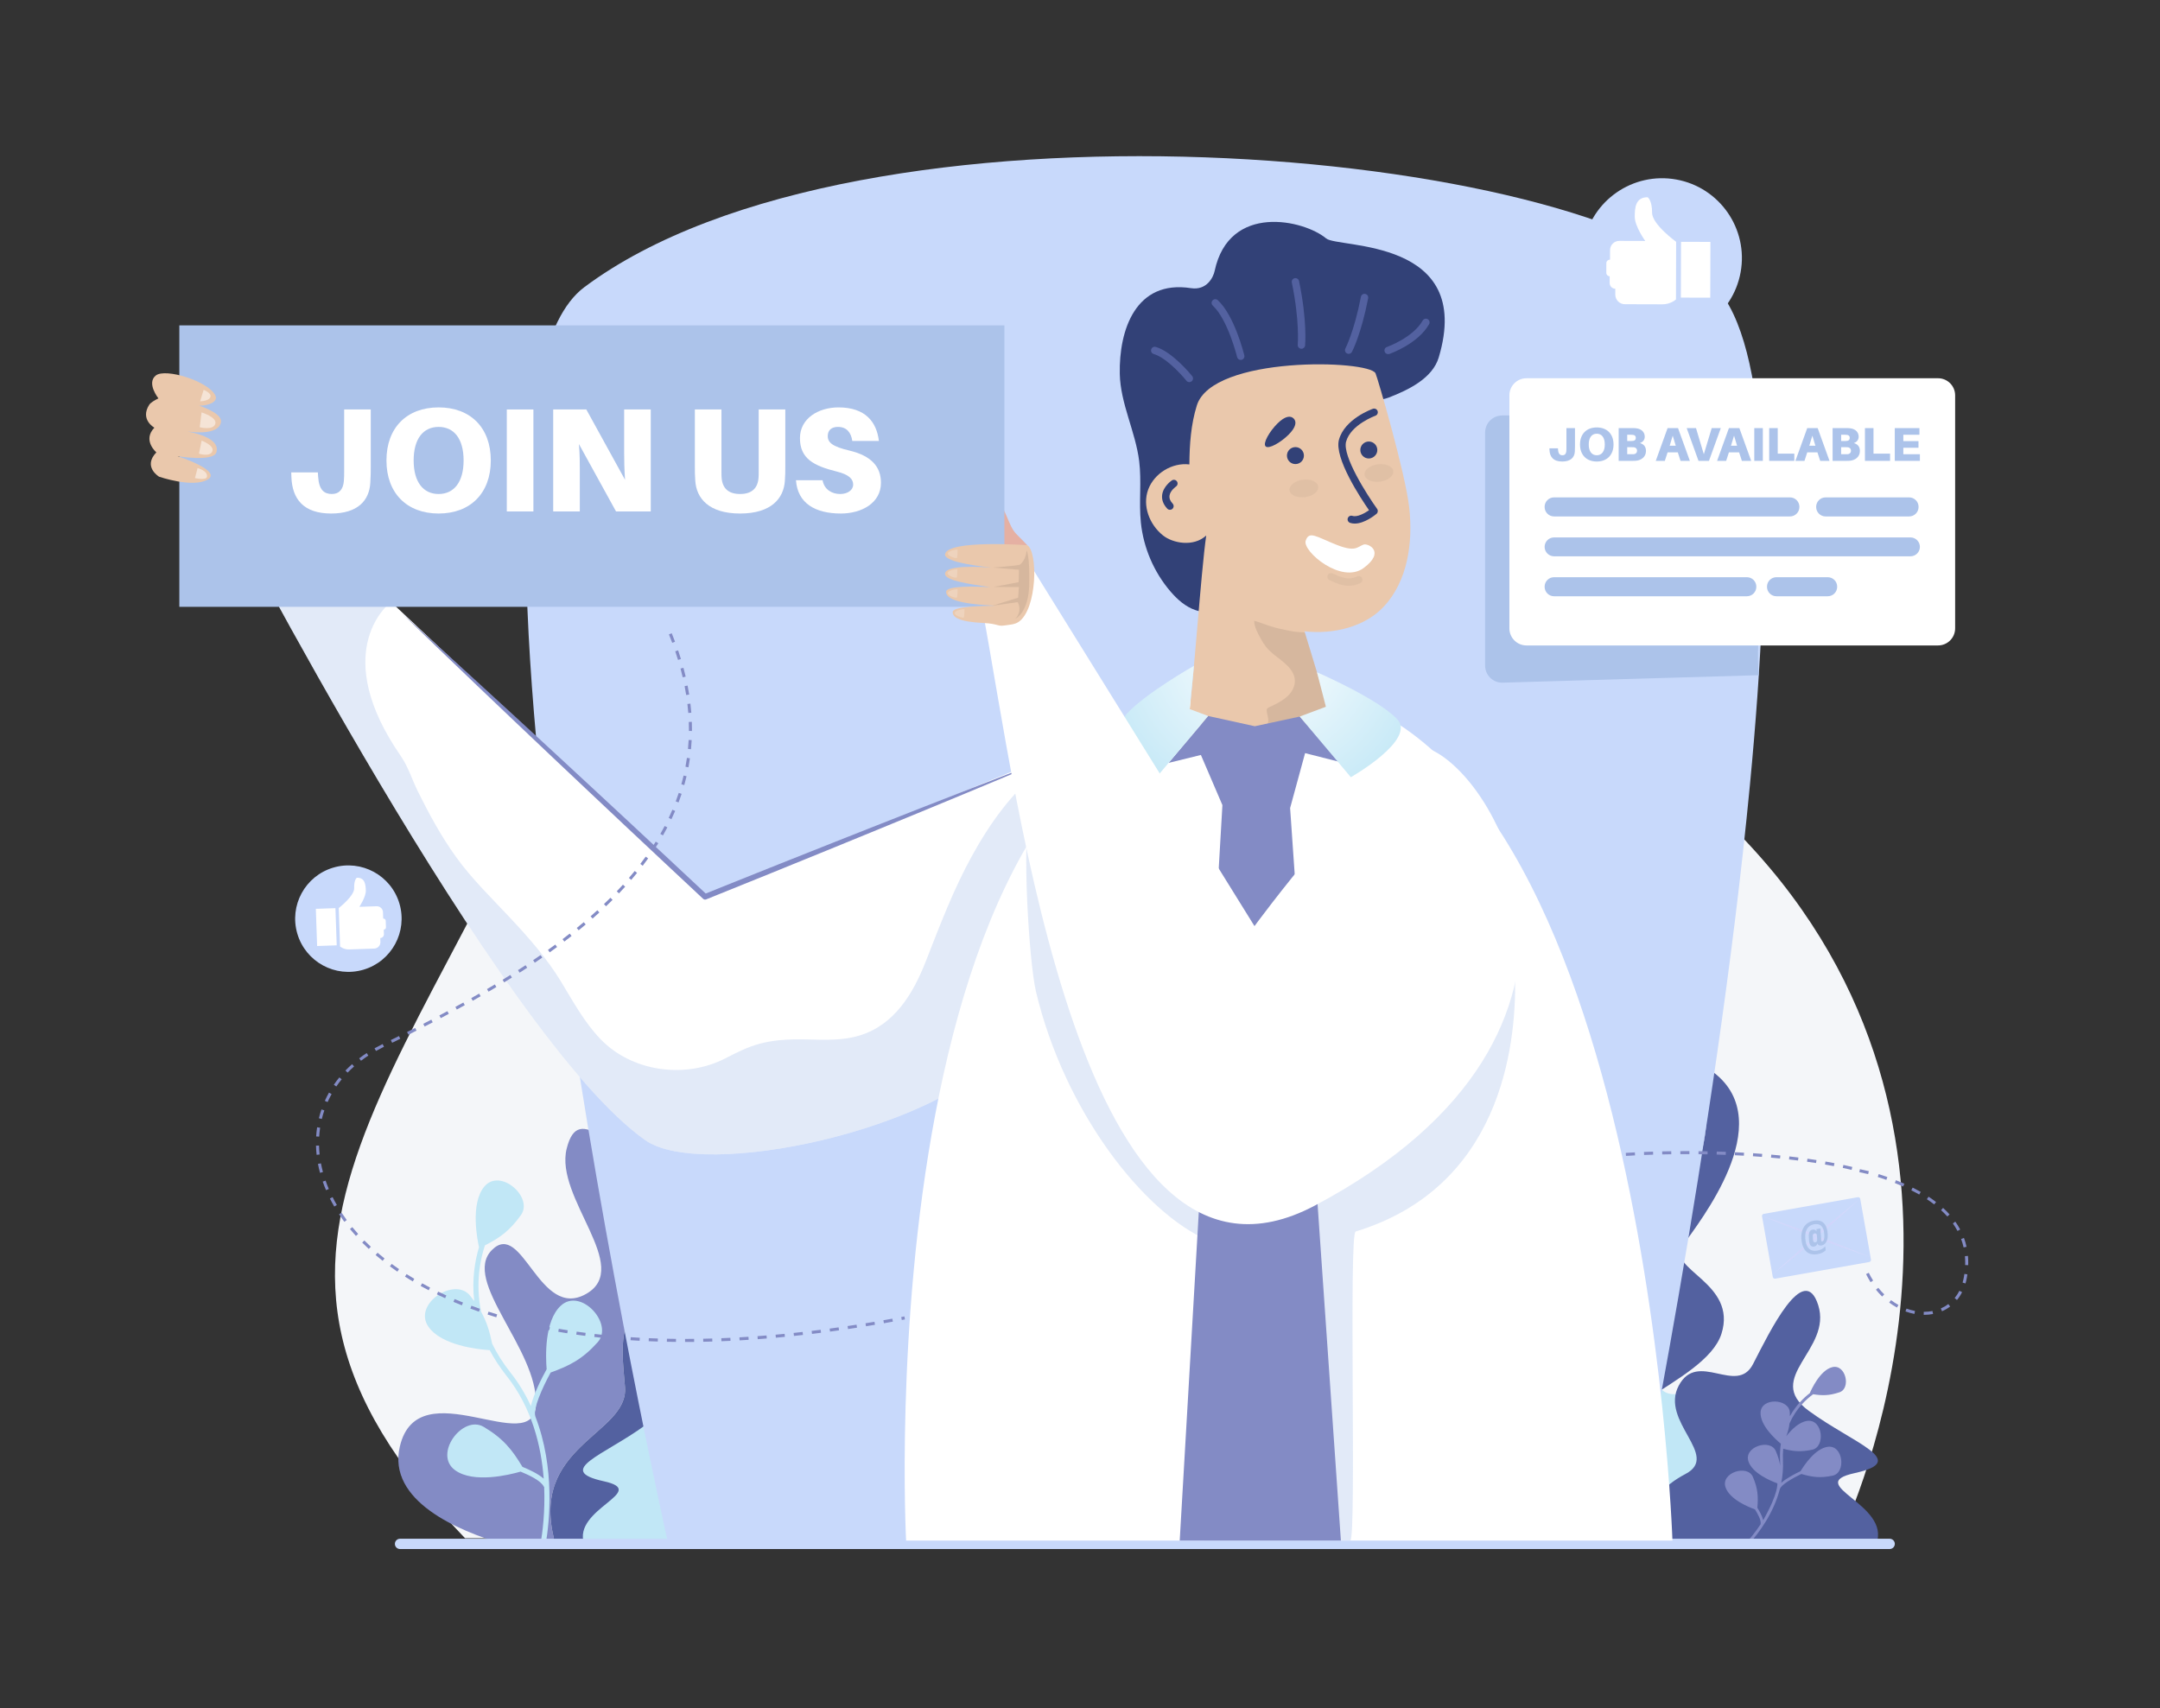 <svg width="550" height="435" viewBox="0 0 550 435" fill="none" xmlns="http://www.w3.org/2000/svg">
<rect x="0" y="0" width="550" height="435" fill="#333333" stroke="none"/>
<path d="M118.417 391.708H468.46C468.46 391.708 513.583 300.294 453.419 224.42C393.255 148.545 193.62 58.038 151.233 166.593C108.844 275.149 45.945 316.55 118.417 391.708Z" fill="#F4F6F9"/>
<path d="M141.428 393.149C134.151 368.094 160.135 365.383 159.14 353.219C158.102 340.447 156.018 333.152 177.379 311.789C191.752 297.417 190.443 280.645 188.052 271.201C176.677 267.115 185.289 304.085 171.128 299.281C155.754 294.069 147.413 279.995 144.291 292.504C141.162 305.013 161.222 322.704 149.24 329.496C137.251 336.28 133.084 310.481 125.268 318.303C117.445 326.118 136.995 343.576 136.468 357.65C135.948 371.723 106.503 348.525 101.817 368.33C98.521 382.236 116.808 389.848 127.995 393.149H141.428Z" fill="#838BC5"/>
<path d="M171.969 393.149C174.625 388.743 179.412 378.041 169.302 370.158C156.274 359.996 189.106 352.701 193.28 339.665C197.447 326.637 179.208 323.253 183.375 317.258C187.542 311.262 207.871 285.989 191.452 273.218C190.158 272.21 189.032 271.551 188.052 271.201C190.443 280.647 191.752 297.416 177.38 311.789C156.019 333.152 158.102 340.447 159.14 353.219C160.137 365.385 134.151 368.094 141.428 393.149H171.969Z" fill="#5361A0"/>
<path d="M132.56 374.745C134.738 375.647 137.698 377.018 138.473 378.571C138.494 378.613 138.535 378.634 138.564 378.671C138.826 384.999 138.135 390.292 137.639 393.149H138.959C139.906 387.562 141.395 373.851 136.326 360.72C136.32 360.692 136.325 360.665 136.315 360.639C135.672 358.806 138.085 353.406 140.214 349.511C145.002 347.788 148.264 346.161 152.189 341.799C156.362 337.161 147.862 327.731 142.76 332.524C138.604 336.428 138.929 345.455 139.192 348.671C137.976 350.868 135.896 354.921 135.18 358.039C133.827 355.104 132.127 352.226 129.975 349.511C128.01 347.031 126.493 344.575 125.317 342.174C124.697 339.131 123.95 336.633 122.512 334.049C121.019 326.831 122.284 320.739 123.478 317.129C127.189 315.247 129.777 313.444 132.651 309.413C135.889 304.877 127.392 297.363 123.346 302.131C119.644 306.496 121.611 316.016 121.97 317.597C120.987 320.875 120.104 325.675 120.75 331.314C120.411 330.852 120.066 330.389 119.673 329.907C115.729 325.073 105.109 332.032 109.065 337.806C112.364 342.621 121.687 343.62 124.694 343.818C125.826 345.954 127.218 348.127 128.955 350.317C135.451 358.512 137.821 368.227 138.441 376.541C137.009 375.275 134.815 374.268 133.025 373.529C130.425 369.203 128.198 366.35 123.183 363.36C117.824 360.164 110.221 370.332 115.911 374.408C120.614 377.775 129.58 375.604 132.56 374.745Z" fill="#C1E7F6"/>
<path d="M148.74 393.149H199.185C200.863 389.888 202.756 382.878 192.331 377.379C184.376 373.183 198.246 365.448 193.917 357.256C189.588 349.063 180.692 359.574 176.948 352.308C173.204 345.042 165.32 328.658 162.075 338.859C158.828 349.062 174.596 355.4 164.239 362.974C153.881 370.549 141.052 374.413 153.728 377.197C165.619 379.807 145.637 384.213 148.74 393.149Z" fill="#C1E7F6"/>
<path d="M232.711 393.149C236.608 383.022 213.866 378.053 227.237 375.117C241.377 372.013 227.064 367.702 215.51 359.252C203.956 350.802 221.546 343.731 217.924 332.349C214.303 320.966 205.507 339.247 201.33 347.353C197.153 355.458 187.228 343.731 182.399 352.872C177.57 362.012 193.043 370.642 184.169 375.323C172.281 381.593 174.748 389.623 176.644 393.151H232.711V393.149Z" fill="#5361A0"/>
<path d="M201.82 384.362C202.519 385.491 203.42 387.092 203.263 388.056C203.258 388.082 203.27 388.105 203.271 388.131C201.893 390.223 200.469 391.923 199.337 393.149H200.327C202.886 390.28 206.548 385.346 208.158 379.19C208.163 379.176 208.175 379.164 208.179 379.15C208.489 378.1 211.369 376.427 213.623 375.347C216.377 376.136 218.405 376.466 221.634 375.764C225.067 375.019 224.286 367.911 220.378 368.421C217.194 368.838 214.371 373.071 213.433 374.627C212.155 375.23 209.87 376.398 208.518 377.588C208.865 375.8 209.036 373.926 208.945 371.978C208.896 370.898 208.925 369.882 209.007 368.914C211.461 369.575 213.425 369.814 216.409 369.165C219.842 368.42 219.061 361.312 215.151 361.823C213.066 362.096 211.139 364.002 209.793 365.725C210.198 364.657 210.485 363.622 210.621 362.455C212.314 358.664 214.897 356.296 216.631 355.04C218.946 355.402 220.722 355.428 223.362 354.533C226.335 353.526 224.924 347.295 221.507 348.143C218.378 348.919 216.144 353.918 215.788 354.759C214.26 355.933 212.277 357.838 210.717 360.627C210.714 360.306 210.709 359.98 210.688 359.63C210.476 356.123 203.334 355.807 203.239 359.748C203.161 363.036 207.095 366.56 208.404 367.64C208.217 368.987 208.139 370.441 208.211 372.013C208.23 372.424 208.234 372.83 208.231 373.236C208.064 372.081 207.725 370.894 207.118 369.495C205.722 366.272 198.9 368.416 200.159 372.151C201.171 375.155 205.748 377.086 207.509 377.731C207.509 377.731 207.913 380.063 203.915 387.121C203.678 386.071 203.006 384.887 202.432 383.961C202.668 381.128 202.588 379.092 201.281 376.074C199.884 372.849 193.063 374.994 194.322 378.73C195.363 381.814 200.175 383.773 201.82 384.362Z" fill="#838BC5"/>
<path d="M386.475 393.149C379.198 368.094 405.182 365.383 404.186 353.219C403.149 340.447 401.065 333.152 422.426 311.789C436.799 297.417 435.49 280.645 433.099 271.201C421.724 267.115 430.336 304.085 416.175 299.281C400.801 294.069 392.46 279.995 389.338 292.504C386.209 305.013 406.269 322.704 394.286 329.496C382.298 336.28 378.131 310.481 370.315 318.303C362.492 326.118 382.042 343.576 381.515 357.65C380.995 371.723 351.55 348.525 346.863 368.33C343.568 382.236 361.855 389.848 373.042 393.149H386.475Z" fill="#838BC5"/>
<path d="M417.016 393.149C419.672 388.743 424.458 378.041 414.348 370.158C401.32 359.996 434.153 352.701 438.327 339.665C442.494 326.637 424.254 323.253 428.421 317.258C432.588 311.262 452.918 285.989 436.499 273.218C435.205 272.21 434.079 271.551 433.099 271.201C435.49 280.647 436.798 297.416 422.426 311.789C401.066 333.152 403.148 340.447 404.186 353.219C405.183 365.385 379.197 368.094 386.475 393.149H417.016Z" fill="#5361A0"/>
<path d="M377.607 374.745C379.785 375.647 382.745 377.018 383.519 378.571C383.541 378.613 383.582 378.634 383.611 378.671C383.873 384.999 383.182 390.292 382.686 393.149H384.006C384.952 387.562 386.442 373.851 381.373 360.72C381.367 360.692 381.372 360.665 381.361 360.639C380.719 358.806 383.132 353.406 385.261 349.511C390.049 347.788 393.311 346.161 397.236 341.799C401.409 337.161 392.907 327.731 387.807 332.524C383.651 336.428 383.975 345.455 384.239 348.671C383.023 350.868 380.943 354.921 380.227 358.039C378.873 355.104 377.174 352.226 375.022 349.511C373.056 347.031 371.54 344.575 370.364 342.174C369.743 339.131 368.997 336.633 367.559 334.049C366.066 326.831 367.331 320.739 368.525 317.129C372.236 315.247 374.824 313.444 377.698 309.413C380.936 304.877 372.438 297.363 368.393 302.131C364.691 306.496 366.658 316.016 367.017 317.597C366.034 320.875 365.151 325.675 365.796 331.314C365.458 330.852 365.113 330.389 364.72 329.907C360.776 325.073 350.156 332.032 354.112 337.806C357.41 342.621 366.734 343.62 369.741 343.818C370.872 345.954 372.265 348.127 374.002 350.317C380.499 358.512 382.868 368.227 383.488 376.541C382.056 375.275 379.862 374.268 378.072 373.529C375.472 369.203 373.245 366.35 368.229 363.36C362.871 360.164 355.268 370.332 360.958 374.408C365.66 377.775 374.627 375.604 377.607 374.745Z" fill="#C1E7F6"/>
<path d="M393.787 393.149H444.232C445.91 389.888 447.803 382.878 437.377 377.379C429.423 373.183 443.293 365.448 438.964 357.256C434.635 349.063 425.739 359.574 421.995 352.308C418.25 345.042 410.367 328.658 407.122 338.859C403.875 349.062 419.643 355.4 409.285 362.974C398.928 370.549 386.099 374.413 398.775 377.197C410.666 379.807 390.684 384.213 393.787 393.149Z" fill="#C1E7F6"/>
<path d="M477.757 393.149C481.655 383.022 458.913 378.053 472.283 375.117C486.424 372.013 472.111 367.702 460.557 359.252C449.003 350.802 466.592 343.731 462.971 332.349C459.35 320.966 450.554 339.247 446.377 347.353C442.2 355.458 432.274 343.731 427.445 352.872C422.617 362.012 438.089 370.642 429.216 375.323C417.328 381.593 419.795 389.623 421.691 393.151H477.757V393.149Z" fill="#5361A0"/>
<path d="M446.866 384.362C447.566 385.491 448.467 387.092 448.31 388.056C448.305 388.082 448.317 388.105 448.318 388.131C446.94 390.223 445.516 391.923 444.384 393.149H445.374C447.933 390.28 451.595 385.346 453.205 379.19C453.21 379.176 453.222 379.164 453.226 379.15C453.536 378.1 456.416 376.427 458.67 375.347C461.424 376.136 463.452 376.466 466.681 375.764C470.114 375.019 469.333 367.911 465.425 368.421C462.24 368.838 459.418 373.071 458.48 374.627C457.202 375.23 454.917 376.398 453.565 377.588C453.912 375.8 454.083 373.926 453.992 371.978C453.943 370.898 453.972 369.882 454.054 368.914C456.507 369.575 458.472 369.814 461.456 369.165C464.889 368.42 464.108 361.312 460.198 361.823C458.113 362.096 456.186 364.002 454.84 365.725C455.245 364.657 455.532 363.622 455.668 362.455C457.361 358.664 459.943 356.296 461.677 355.04C463.993 355.402 465.769 355.428 468.409 354.533C471.382 353.526 469.971 347.295 466.554 348.143C463.424 348.919 461.191 353.918 460.835 354.759C459.307 355.933 457.324 357.838 455.763 360.627C455.761 360.306 455.756 359.98 455.735 359.63C455.523 356.123 448.38 355.807 448.286 359.748C448.208 363.036 452.142 366.56 453.451 367.64C453.264 368.987 453.186 370.441 453.258 372.013C453.277 372.424 453.281 372.83 453.278 373.236C453.11 372.081 452.772 370.894 452.165 369.495C450.769 366.272 443.947 368.416 445.206 372.151C446.218 375.155 450.795 377.086 452.556 377.731C452.556 377.731 452.96 380.063 448.962 387.121C448.725 386.071 448.053 384.887 447.479 383.961C447.715 381.128 447.635 379.092 446.328 376.074C444.931 372.849 438.11 374.994 439.369 378.73C440.41 381.814 445.222 383.773 446.866 384.362Z" fill="#838BC5"/>
<path d="M92.553 246.93C99.731 244.807 103.829 237.267 101.706 230.088C99.583 222.91 92.043 218.812 84.865 220.935C77.688 223.058 73.59 230.598 75.713 237.776C77.835 244.955 85.375 249.053 92.553 246.93Z" fill="#C8D9FB"/>
<path d="M85.411 231.259L80.42 231.432L80.749 240.901L85.739 240.728L85.411 231.259Z" fill="white"/>
<path d="M97.622 233.916L97.574 233.918L97.519 232.287C97.49 231.421 96.764 230.744 95.898 230.773L91.5 230.923C91.5 230.923 93.205 228.367 93.15 226.768C93.1 225.336 92.972 223.443 90.86 223.515C90.86 223.515 90.109 224.015 90.183 226.164C90.251 228.148 86.256 231.231 86.256 231.231L86.592 241.02C86.592 241.02 87.515 241.821 88.923 241.773L95.289 241.554C96.191 241.523 96.895 240.768 96.865 239.867L96.832 238.875C97.362 238.856 97.777 238.412 97.758 237.882L97.719 236.73C98.037 236.72 98.286 236.452 98.275 236.135L98.218 234.472C98.207 234.154 97.941 233.905 97.622 233.916Z" fill="white"/>
<path d="M445.58 199.909C436.981 289.784 415.687 392.735 415.687 392.735H170.053C170.053 392.735 105.636 105.355 148.8 73.117C219.121 20.607 403.746 37.488 436.924 73.117C443.698 80.393 447.259 95.871 448.541 116.273C450.001 139.41 448.55 168.881 445.58 199.909Z" fill="#C8D9FB"/>
<path d="M481.166 394.459H101.859C101.135 394.459 100.549 393.873 100.549 393.149C100.549 392.426 101.135 391.839 101.859 391.839H481.166C481.89 391.839 482.476 392.426 482.476 393.149C482.476 393.873 481.89 394.459 481.166 394.459Z" fill="#C8D9FB"/>
<path d="M283.812 185.816C283.812 185.816 283.488 234.064 256.451 266.829C239.032 287.939 178.912 300.577 164.34 290.364C127.149 264.299 56.52 127.403 56.52 127.403L69.318 124.892L179.533 228.368L283.812 185.816Z" fill="white"/>
<path d="M102.358 156.204C108.904 162.095 115.403 168.037 121.903 173.976L131.634 182.906L141.343 191.861L151.034 200.834L160.714 209.818L170.374 218.825C173.594 221.827 176.815 224.828 180.024 227.843L179.267 227.701L190.261 223.294L195.758 221.089L201.261 218.901L212.267 214.524L223.283 210.17C230.625 207.265 237.981 204.39 245.336 201.517C252.696 198.654 260.057 195.795 267.439 192.986C260.17 196.073 252.88 199.112 245.59 202.145C238.295 205.169 230.999 208.191 223.691 211.183L212.73 215.674L201.76 220.141L196.275 222.375L190.783 224.593L179.802 229.031C179.537 229.138 179.245 229.075 179.048 228.892L179.045 228.889C175.822 225.89 172.612 222.878 169.401 219.866L159.766 210.833L150.153 201.776L140.551 192.708L130.965 183.623L121.402 174.513C115.038 168.426 108.674 162.341 102.358 156.204Z" fill="#838BC5"/>
<path opacity="0.35" d="M265.125 195.94C257.638 201.785 252.023 209.727 247.476 217.98C242.746 226.566 239.314 235.661 235.752 244.763C232.536 252.982 227.776 261.003 218.832 263.701C213.399 265.34 207.876 264.583 202.305 264.671C199.411 264.718 196.521 264.991 193.713 265.71C190.487 266.536 187.637 267.993 184.698 269.507C174.463 274.781 160.906 272.948 152.886 264.589C148.78 260.309 145.925 255.026 142.87 249.993C139.291 244.099 134.786 238.968 130.093 233.94C125.296 228.8 120.197 223.902 116.084 218.176C112.325 212.945 109.246 207.269 106.392 201.506C104.919 198.53 103.949 195.264 102.06 192.533C84.284 166.827 97.964 154.459 99.511 153.386C101.708 151.863 70.759 124.61 70.759 124.61L56.522 127.405C56.522 127.405 127.15 264.299 164.342 290.364C178.914 300.577 239.033 287.939 256.452 266.829C280.22 238.029 283.344 197.263 283.753 187.823C276.999 188.875 270.632 191.641 265.125 195.94Z" fill="#ACC3EA"/>
<path d="M425.855 392.3H230.719C230.719 392.3 219.298 174.983 324.64 174.983C418.648 174.983 425.855 392.3 425.855 392.3Z" fill="white"/>
<path opacity="0.35" d="M379.625 258.811C377.604 261.601 375.44 264.34 372.935 266.711C370.409 269.102 367.598 271.173 364.683 273.063C358.936 276.792 352.837 279.952 347.031 283.591C341.754 286.898 336.319 290.424 330.222 291.993C324.073 293.576 317.88 292.501 312.147 289.951C305.998 287.215 300.352 283.245 295.502 278.597C290.627 273.925 286.706 268.478 283.127 262.777C279.326 256.721 276.055 250.336 273.24 243.768C268.053 231.661 264.321 218.865 262.328 205.835C260.04 214.084 262.087 245.353 263.777 252.459C271.07 283.136 291.27 308.85 307.634 315.881C309.879 316.847 304.576 391.454 306.89 392.293H343.843C345.442 391.321 343.38 314.159 345.186 313.607C382.017 302.359 386.07 266.69 385.793 249.305C383.865 252.558 381.842 255.749 379.625 258.811Z" fill="#ACC3EA"/>
<path d="M337.69 60.724C332.099 56.012 312.966 51.59 309.279 69.02C308.949 70.582 307.305 74.005 303.247 73.377C289.17 71.199 284.91 84.021 285.13 95.182C285.281 102.8 289.135 109.878 290.071 117.439C290.711 122.607 289.97 127.862 290.497 133.043C291.153 139.478 293.817 145.693 298.026 150.604C299.775 152.645 301.862 154.511 304.409 155.371C311.171 157.649 317.972 152.251 322.673 146.881C331.55 136.744 338.768 125.159 343.984 112.735C344.617 111.229 345.221 109.712 345.792 108.18C346.313 106.789 346.645 105.123 347.413 103.847C348.532 101.988 351.732 101.965 353.599 101.243C358.764 99.242 364.767 96.3 366.349 91.011C375.473 60.473 340.697 63.26 337.69 60.724Z" fill="#324177"/>
<path d="M353.465 90.184C353.567 90.184 353.672 90.169 353.774 90.132C354.071 90.03 361.068 87.547 363.892 82.555C364.148 82.104 363.988 81.529 363.535 81.274C363.085 81.018 362.509 81.177 362.255 81.63C359.782 86 353.222 88.335 353.155 88.358C352.664 88.53 352.405 89.066 352.576 89.555C352.712 89.943 353.075 90.184 353.465 90.184Z" fill="#5361A0"/>
<path d="M343.41 90.108C343.746 90.108 344.071 89.927 344.241 89.608C344.336 89.429 346.598 85.114 348.373 75.942C348.473 75.431 348.139 74.939 347.629 74.84C347.118 74.737 346.626 75.075 346.528 75.584C344.812 84.441 342.602 88.683 342.581 88.727C342.337 89.186 342.511 89.754 342.97 89.998C343.11 90.072 343.261 90.108 343.41 90.108Z" fill="#5361A0"/>
<path d="M331.38 88.817C331.86 88.817 332.27 88.45 332.316 87.964C332.339 87.711 332.869 81.65 330.777 71.573C330.672 71.064 330.177 70.735 329.666 70.844C329.156 70.95 328.831 71.448 328.936 71.956C330.964 81.727 330.449 87.731 330.443 87.79C330.397 88.307 330.776 88.764 331.294 88.812C331.322 88.815 331.351 88.817 331.38 88.817Z" fill="#5361A0"/>
<path d="M315.924 91.658C315.998 91.658 316.073 91.649 316.147 91.632C316.651 91.509 316.962 91.001 316.839 90.496C316.739 90.085 314.345 80.382 310.086 76.438C309.705 76.084 309.111 76.107 308.757 76.489C308.404 76.87 308.427 77.464 308.808 77.818C312.652 81.378 314.989 90.844 315.012 90.94C315.117 91.37 315.502 91.658 315.924 91.658Z" fill="#5361A0"/>
<path d="M302.84 97.313C303.047 97.313 303.254 97.245 303.428 97.106C303.833 96.78 303.898 96.19 303.573 95.784C303.37 95.531 298.55 89.578 294.292 88.342C293.794 88.193 293.273 88.484 293.128 88.983C292.984 89.482 293.27 90.004 293.77 90.147C297.463 91.219 302.063 96.903 302.108 96.961C302.292 97.193 302.564 97.313 302.84 97.313Z" fill="#5361A0"/>
<path d="M292.364 124.665C293.9 120.524 298.467 117.737 302.852 118.266C302.886 113.206 303.242 108.093 304.745 103.262C308.713 90.498 348.578 91.614 350.25 95.062C350.712 96.016 357.886 120.511 358.846 129.382C359.807 138.252 358.428 147.971 352.337 154.492C347.555 159.613 339.555 161.596 332.164 160.762C334.508 168.315 337.493 178.528 339.383 184.194C334.802 187.77 308.31 184.368 302.522 183.872C303.852 174.845 305.813 145.389 307.143 136.364C303.898 139.359 298.628 138.334 296.144 136.353C292.69 133.6 290.828 128.804 292.364 124.665Z" fill="#EAC8AC"/>
<path opacity="0.1" d="M322.208 185.604C322.543 184.995 322.87 184.396 322.936 183.682C323.018 182.783 322.636 181.999 322.543 181.123C322.475 180.481 322.732 180.295 323.274 180.046C325.848 178.865 329.13 177.233 329.653 174.103C330.23 170.64 326.461 168.383 324.182 166.533C322.8 165.411 321.86 164.214 321.031 162.648C320.297 161.266 319.335 159.678 319.355 158.056C320.762 158.477 322.125 159.031 323.528 159.473C325.169 159.991 326.891 160.361 328.582 160.677C329.789 160.903 331.018 161.01 332.254 161.052C334.584 168.574 337.516 178.597 339.384 184.195C337.17 185.923 329.842 186.02 322.208 185.604Z" fill="#231F20"/>
<path d="M297.903 129.822C298.134 129.822 298.362 129.738 298.543 129.57C298.924 129.217 298.946 128.622 298.592 128.241C297.974 127.576 297.709 126.934 297.782 126.28C297.931 124.943 299.42 123.909 299.436 123.898C299.865 123.605 299.976 123.022 299.685 122.592C299.396 122.164 298.81 122.051 298.383 122.34C298.293 122.401 296.168 123.854 295.913 126.057C295.773 127.274 296.21 128.44 297.213 129.521C297.398 129.722 297.65 129.822 297.903 129.822Z" fill="#324177"/>
<path d="M344.951 133.329C347.461 133.329 350.153 131.141 350.495 130.854C350.872 130.537 350.94 129.984 350.654 129.585C348.118 126.054 341.752 116.099 342.754 112.466C343.947 108.14 350.143 105.896 350.205 105.873C350.694 105.699 350.95 105.162 350.777 104.673C350.605 104.182 350.068 103.928 349.577 104.098C349.285 104.203 342.395 106.686 340.94 111.965C339.668 116.582 346.468 126.866 348.596 129.931C347.47 130.711 345.568 131.757 344.378 131.364C343.88 131.199 343.352 131.465 343.188 131.957C343.023 132.451 343.29 132.983 343.782 133.147C344.161 133.274 344.555 133.329 344.951 133.329Z" fill="#324177"/>
<path d="M322.265 113.668C323.046 114.454 326.127 112.66 328.098 110.7C330.07 108.741 330.187 107.36 329.405 106.572C328.624 105.786 327.242 105.894 325.27 107.852C323.297 109.813 321.484 112.88 322.265 113.668Z" fill="#324177"/>
<path opacity="0.05" d="M328.362 124.863C328.523 126.086 330.29 126.859 332.307 126.593C334.325 126.327 335.83 125.119 335.668 123.898C335.506 122.676 333.74 121.902 331.723 122.168C329.706 122.436 328.201 123.642 328.362 124.863Z" fill="#231F20"/>
<path opacity="0.05" d="M347.461 120.925C347.622 122.148 349.389 122.921 351.406 122.654C353.424 122.388 354.929 121.181 354.767 119.959C354.605 118.738 352.839 117.963 350.822 118.23C348.806 118.497 347.3 119.703 347.461 120.925Z" fill="#231F20"/>
<path d="M327.694 116.016C327.694 117.209 328.661 118.177 329.855 118.177C331.049 118.177 332.016 117.211 332.016 116.016C332.016 114.824 331.049 113.855 329.855 113.855C328.661 113.855 327.694 114.824 327.694 116.016Z" fill="#324177"/>
<path d="M348.541 116.753C349.734 116.753 350.702 115.786 350.702 114.592C350.702 113.399 349.734 112.431 348.541 112.431C347.347 112.431 346.38 113.399 346.38 114.592C346.38 115.786 347.347 116.753 348.541 116.753Z" fill="#324177"/>
<path d="M347.209 138.675C345.552 139.267 345.199 140.685 340.171 138.675C335.144 136.664 333.3 135.078 332.462 137.715C331.624 140.351 341.511 148.838 347.209 144.648C352.906 140.458 348.325 138.275 347.209 138.675Z" fill="white"/>
<path opacity="0.05" d="M343.424 149.171C344.343 149.171 345.326 148.979 346.374 148.484C346.843 148.261 347.043 147.701 346.823 147.232C346.6 146.763 346.043 146.56 345.571 146.783C343.284 147.863 341.378 146.974 339.538 146.113L339.318 146.012C338.849 145.793 338.289 145.996 338.069 146.468C337.849 146.938 338.053 147.497 338.525 147.717L338.741 147.818C340.076 148.443 341.632 149.171 343.424 149.171Z" fill="#231F20"/>
<path d="M305.784 192.248L297.563 194.269L307.634 182.323L319.511 184.936L330.948 182.474L341.24 194.055L332.316 191.782L328.5 205.769L341.43 392.297H300.391L311.262 205.02L305.784 192.248Z" fill="#838BC5"/>
<path d="M330.948 182.474L343.966 197.913C343.966 197.913 360.684 188.402 355.782 183.158C350.88 177.916 335.341 171.192 335.341 171.192L337.609 179.975L330.948 182.474Z" fill="url(#paint0_radial_229_974)"/>
<path d="M307.634 182.323L294.616 197.762C294.616 197.762 282.105 186.897 287.008 181.653C291.91 176.409 304.014 169.549 304.014 169.549L302.94 180.563L307.634 182.323Z" fill="url(#paint1_radial_229_974)"/>
<path d="M250.137 155.125C255.097 155.125 261.269 142.118 261.269 142.118L319.429 235.832C319.429 235.832 346.902 198.336 362.356 190.196C380.842 194.742 419.216 262.237 334.768 307.012C275.055 338.67 259.109 202.454 250.137 155.125Z" fill="white"/>
<path d="M261.564 138.835C261.564 138.835 260.748 137.941 258.739 135.93C256.728 133.92 255.867 128.608 254.431 128.967C252.996 129.326 251.632 136.416 253.857 139.547C256.083 142.678 260.729 140.879 261.564 138.835Z" fill="#E5B0A3"/>
<path d="M255.749 82.857H45.662V154.528H255.749V82.857Z" fill="#ACC3EA"/>
<path d="M94.407 118.985C94.407 120.189 94.407 121.017 94.294 122.936C94.031 127.49 91.058 130.766 84.322 130.766C77.285 130.766 74.387 127.078 74.198 121.431L74.16 120.302H80.935L81.009 121.431C81.235 124.818 82.591 125.797 84.51 125.797C86.392 125.797 87.37 124.592 87.558 122.523C87.634 121.657 87.634 120.829 87.634 120.039V104.271H94.407V118.985Z" fill="white"/>
<path d="M124.973 117.254C124.973 125.572 119.78 130.766 111.688 130.766C103.597 130.766 98.402 125.572 98.402 117.254C98.402 108.899 103.595 103.744 111.688 103.744C119.779 103.744 124.973 108.899 124.973 117.254ZM118.047 117.254C118.047 111.722 115.601 108.711 111.688 108.711C107.774 108.711 105.328 111.722 105.328 117.254C105.328 122.75 107.774 125.798 111.688 125.798C115.601 125.797 118.047 122.75 118.047 117.254Z" fill="white"/>
<path d="M129.046 130.239V104.271H135.82V130.239H129.046Z" fill="white"/>
<path d="M156.86 130.239L147.413 113.078C147.639 115.712 147.639 118.008 147.639 119.513V130.239H140.864V104.271H149.295L159.154 122.184C158.966 119.55 158.928 116.878 158.928 115.372V104.271H165.702V130.239H156.86Z" fill="white"/>
<path d="M199.961 118.834C199.961 120.152 199.961 120.942 199.85 122.485C199.547 126.85 196.461 130.766 188.446 130.766C180.43 130.766 177.345 126.85 177.042 122.485C176.931 120.942 176.931 120.152 176.931 118.834V104.271H183.704V120.076C183.704 120.793 183.704 121.169 183.742 121.619C183.93 124.33 185.473 125.798 188.446 125.798C191.419 125.798 192.962 124.33 193.15 121.619C193.187 121.169 193.187 120.793 193.187 120.076V104.271H199.961V118.834Z" fill="white"/>
<path d="M223.79 112.286H217.017C216.716 110.141 215.587 108.711 213.367 108.711C211.824 108.711 210.77 109.464 210.77 111.044C210.77 112.7 211.974 113.716 216.264 114.733C221.984 116.086 224.317 118.947 224.317 122.936C224.317 128.13 219.35 130.766 214.118 130.766C207.532 130.766 203.092 128.13 202.678 122.298H209.451C209.903 124.744 211.897 125.798 213.93 125.798C215.811 125.798 217.241 124.82 217.241 123.39C217.241 122.035 216.263 120.868 213.064 120.078C207.156 118.61 203.692 116.766 203.692 111.573C203.692 106.568 208.36 103.745 213.516 103.745C220.367 103.744 223.227 107.469 223.79 112.286Z" fill="white"/>
<path d="M56.245 107.592C56.666 105.673 53.079 104.142 50.754 103.301C52.998 103.341 55.682 102.344 54.809 100.645C52.965 97.052 42.132 93.678 39.68 95.615C37.228 97.552 40.341 101.449 40.341 101.449C39.452 101.884 38.367 102.5 37.999 103.073C35.572 106.851 39.309 108.908 39.309 108.908C36.197 112.131 39.813 115.196 39.813 115.196C36.271 118.875 40.515 121.396 40.515 121.396C40.515 121.396 49.134 124.349 52.898 122.106C56.663 119.863 45.229 116.173 45.229 116.173C45.229 116.173 54.36 117.685 55.099 115.178C56.382 110.82 46.317 109.65 46.317 109.65C46.317 109.65 55.379 111.532 56.245 107.592Z" fill="#EAC8AC"/>
<path opacity="0.5" d="M51.32 105.013C51.307 105.183 50.856 108.792 50.856 108.792C50.856 108.792 54.301 109.687 54.825 107.925C55.329 106.232 51.32 105.013 51.32 105.013Z" fill="white"/>
<path opacity="0.5" d="M51.852 99.269C51.827 99.387 50.95 102.19 50.95 102.19C50.95 102.19 53.143 102.205 53.577 101.098C53.968 100.1 51.852 99.269 51.852 99.269Z" fill="white"/>
<path opacity="0.5" d="M51.341 112.207C51.306 112.373 50.664 115.525 50.664 115.525C50.664 115.525 53.511 116.471 54.082 114.893C54.622 113.405 51.341 112.207 51.341 112.207Z" fill="white"/>
<path opacity="0.5" d="M50.303 119.196C50.277 119.321 49.638 121.744 49.638 121.744C49.638 121.744 52.521 122.391 52.697 121.431C52.986 119.858 50.303 119.196 50.303 119.196Z" fill="white"/>
<path d="M261.564 138.835C261.564 138.835 241.341 137.376 240.644 141.109C240.317 142.855 247.096 143.946 252.424 144.538C245.885 144.052 240.13 144.364 240.673 146.35C241.091 147.877 246.879 148.735 252.156 149.536C248.488 149.317 240.936 149.091 240.913 150.694C240.872 153.413 248.373 153.977 253.446 154.247C250.415 154.292 242.627 154.372 242.589 155.838C242.556 157.136 244.023 158.326 250.403 158.643C254.127 158.827 253.973 159.535 255.682 159.286C257 159.095 258.388 159.043 259.376 158.364C264.13 155.104 264.314 140.405 261.564 138.835Z" fill="#EAC8AC"/>
<path opacity="0.2" d="M243.094 156.079C243.229 155.403 245.372 155.02 245.582 155.147C245.582 155.147 245.569 156.917 245.43 157.217C245.29 157.518 242.959 156.755 243.094 156.079Z" fill="white"/>
<path opacity="0.2" d="M241.347 150.999C241.48 150.323 243.625 149.94 243.836 150.067C243.836 150.067 243.823 151.837 243.683 152.137C243.544 152.438 241.212 151.675 241.347 150.999Z" fill="white"/>
<path opacity="0.2" d="M241.288 145.91C241.422 145.234 243.566 144.85 243.776 144.978C243.776 144.978 243.763 146.748 243.622 147.048C243.485 147.349 241.153 146.586 241.288 145.91Z" fill="white"/>
<path opacity="0.2" d="M241.347 140.911C241.48 140.235 243.625 139.851 243.835 139.98C243.835 139.98 243.822 141.75 243.683 142.05C243.544 142.349 241.212 141.586 241.347 140.911Z" fill="white"/>
<path opacity="0.1" d="M252.64 154.254L259.134 153.338C259.134 153.338 260.45 155.48 258.565 157.549C258.565 157.549 261.943 156.117 262.084 148.638C262.223 141.158 261.39 140.175 261.39 140.175C261.39 140.175 261.333 142.501 259.717 143.774C259.357 144.059 252.524 144.52 252.948 144.538C253.371 144.555 259.463 145.085 259.463 145.085L259.38 148.25L253.016 149.456L259.428 149.501L259.248 152.196L252.64 154.254Z" fill="#231F20"/>
<path d="M174.437 341.723V340.953C175.201 340.953 175.969 340.949 176.744 340.942L176.751 341.712C175.974 341.719 175.202 341.723 174.437 341.723ZM172.121 341.713C171.344 341.706 170.572 341.693 169.805 341.679L169.821 340.909C170.585 340.924 171.354 340.936 172.128 340.943L172.121 341.713ZM179.067 341.677L179.051 340.907C179.815 340.891 180.584 340.872 181.358 340.849L181.381 341.619C180.604 341.642 179.832 341.661 179.067 341.677ZM167.491 341.619C166.714 341.595 165.944 341.567 165.176 341.535L165.208 340.765C165.971 340.797 166.74 340.826 167.514 340.849L167.491 341.619ZM183.695 341.541L183.665 340.771C184.429 340.741 185.198 340.709 185.971 340.671L186.007 341.441C185.233 341.477 184.461 341.511 183.695 341.541ZM162.864 341.424C162.086 341.382 161.316 341.337 160.552 341.286L160.603 340.518C161.364 340.567 162.131 340.613 162.905 340.654L162.864 341.424ZM188.32 341.32L188.276 340.551C189.039 340.508 189.808 340.461 190.581 340.411L190.63 341.179C189.855 341.23 189.085 341.278 188.32 341.32ZM158.241 341.123C157.465 341.063 156.696 340.998 155.932 340.93L156.002 340.163C156.761 340.231 157.527 340.295 158.3 340.356L158.241 341.123ZM192.94 341.02L192.883 340.251C193.646 340.195 194.413 340.136 195.185 340.073L195.247 340.842C194.474 340.904 193.704 340.964 192.94 341.02ZM153.628 340.709C152.854 340.629 152.086 340.545 151.325 340.457L151.413 339.691C152.17 339.78 152.935 339.862 153.706 339.942L153.628 340.709ZM197.554 340.644L197.485 339.877C198.247 339.809 199.013 339.736 199.783 339.661L199.857 340.428C199.085 340.503 198.317 340.576 197.554 340.644ZM202.161 340.194L202.08 339.428C202.841 339.348 203.607 339.264 204.375 339.177L204.462 339.943C203.691 340.03 202.924 340.114 202.161 340.194ZM149.027 340.175C148.255 340.075 147.49 339.969 146.731 339.861L146.841 339.098C147.595 339.206 148.358 339.311 149.125 339.41L149.027 340.175ZM206.761 339.675L206.67 338.91C207.429 338.818 208.194 338.724 208.961 338.626L209.059 339.39C208.288 339.489 207.522 339.584 206.761 339.675ZM144.44 339.515C143.67 339.393 142.909 339.266 142.155 339.134L142.288 338.374C143.039 338.504 143.796 338.63 144.562 338.753L144.44 339.515ZM211.352 339.089L211.249 338.325C212.007 338.222 212.77 338.118 213.536 338.009L213.644 338.772C212.876 338.881 212.112 338.988 211.352 339.089ZM139.875 338.72C139.109 338.574 138.351 338.425 137.601 338.27L137.757 337.516C138.504 337.669 139.257 337.82 140.018 337.964L139.875 338.72ZM215.934 338.439L215.82 337.676C216.577 337.564 217.338 337.448 218.102 337.329L218.221 338.09C217.457 338.211 216.694 338.326 215.934 338.439ZM135.337 337.782C134.576 337.611 133.825 337.436 133.08 337.257L133.26 336.508C134 336.686 134.748 336.862 135.505 337.031L135.337 337.782ZM220.508 337.73L220.385 336.969C221.142 336.847 221.9 336.721 222.663 336.592L222.79 337.352C222.026 337.481 221.265 337.606 220.508 337.73ZM225.071 336.96L224.94 336.2C225.694 336.068 226.452 335.934 227.214 335.795L227.351 336.553C226.587 336.692 225.828 336.827 225.071 336.96ZM130.832 336.692C130.078 336.495 129.331 336.293 128.594 336.086L128.803 335.343C129.535 335.549 130.276 335.75 131.027 335.945L130.832 336.692ZM229.625 336.134L229.483 335.377L230.285 335.226L230.428 335.983L229.625 336.134ZM126.368 335.439C125.621 335.213 124.883 334.983 124.155 334.748L124.392 334.016C125.116 334.249 125.849 334.478 126.591 334.702L126.368 335.439ZM121.955 334.013C121.217 333.757 120.49 333.496 119.772 333.23L120.04 332.508C120.752 332.771 121.475 333.03 122.207 333.285L121.955 334.013ZM117.606 332.399C116.879 332.111 116.164 331.817 115.459 331.519L115.759 330.81C116.458 331.107 117.169 331.398 117.889 331.683L117.606 332.399ZM113.335 330.588C112.622 330.266 111.922 329.937 111.233 329.604L111.569 328.911C112.252 329.242 112.947 329.567 113.653 329.886L113.335 330.588ZM109.157 328.563C108.463 328.203 107.78 327.838 107.111 327.468L107.484 326.793C108.147 327.161 108.823 327.523 109.512 327.88L109.157 328.563ZM105.098 326.313C104.423 325.913 103.763 325.508 103.119 325.097L103.533 324.447C104.171 324.852 104.824 325.255 105.491 325.65L105.098 326.313ZM101.178 323.819C100.53 323.376 99.897 322.929 99.282 322.476L99.738 321.855C100.347 322.302 100.973 322.745 101.612 323.182L101.178 323.819ZM97.432 321.067C96.816 320.581 96.218 320.087 95.636 319.591L96.137 319.006C96.71 319.497 97.302 319.983 97.91 320.464L97.432 321.067ZM93.901 318.044C93.325 317.51 92.767 316.97 92.229 316.425L92.778 315.883C93.309 316.418 93.857 316.951 94.426 317.478L93.901 318.044ZM90.628 314.736C90.103 314.154 89.591 313.562 89.107 312.973L89.702 312.484C90.178 313.063 90.682 313.648 91.198 314.22L90.628 314.736ZM87.673 311.137C87.207 310.507 86.758 309.864 86.337 309.227L86.979 308.803C87.393 309.43 87.835 310.061 88.292 310.679L87.673 311.137ZM85.109 307.244C84.716 306.567 84.342 305.877 83.998 305.193L84.687 304.847C85.024 305.516 85.39 306.194 85.775 306.858L85.109 307.244ZM83.015 303.076C82.708 302.354 82.425 301.62 82.174 300.897L82.902 300.644C83.148 301.35 83.425 302.068 83.724 302.775L83.015 303.076ZM81.487 298.664C81.284 297.91 81.108 297.143 80.964 296.384L81.721 296.241C81.862 296.981 82.032 297.728 82.231 298.463L81.487 298.664ZM80.62 294.071C80.536 293.293 80.482 292.507 80.463 291.737L81.233 291.716C81.252 292.466 81.304 293.23 81.385 293.989L80.62 294.071ZM81.272 289.44L80.504 289.393C80.55 288.613 80.633 287.829 80.747 287.062L81.51 287.176C81.398 287.92 81.319 288.683 81.272 289.44ZM81.945 284.944L81.197 284.762C81.381 284.003 81.603 283.246 81.854 282.511L82.584 282.76C82.339 283.472 82.125 284.207 81.945 284.944ZM83.416 280.642L82.713 280.328C83.03 279.619 83.383 278.914 83.765 278.232L84.438 278.609C84.067 279.269 83.723 279.953 83.416 280.642ZM85.638 276.672L85.001 276.238C85.435 275.601 85.907 274.968 86.403 274.36L87.001 274.847C86.518 275.439 86.059 276.052 85.638 276.672ZM88.512 273.143L87.958 272.608C88.493 272.052 89.062 271.508 89.648 270.988L90.159 271.565C89.588 272.071 89.035 272.602 88.512 273.143ZM91.924 270.118L91.458 269.504C92.068 269.04 92.711 268.587 93.368 268.158L93.789 268.804C93.147 269.222 92.52 269.665 91.924 270.118ZM95.743 267.618L95.367 266.947C95.979 266.604 96.615 266.269 97.257 265.957L97.435 265.87L97.772 266.563L97.593 266.65C96.965 266.957 96.343 267.282 95.743 267.618ZM99.851 265.544L99.511 264.852C100.198 264.515 100.889 264.173 101.583 263.829L101.926 264.519C101.23 264.864 100.538 265.205 99.851 265.544ZM103.996 263.487L103.65 262.798C104.336 262.454 105.025 262.108 105.714 261.759L106.063 262.447C105.373 262.795 104.684 263.143 103.996 263.487ZM108.127 261.396L107.775 260.71C108.458 260.359 109.143 260.006 109.829 259.65L110.184 260.335C109.496 260.691 108.81 261.044 108.127 261.396ZM112.236 259.261L111.877 258.579C112.557 258.222 113.236 257.861 113.918 257.496L114.281 258.177C113.598 258.541 112.916 258.903 112.236 259.261ZM116.319 257.078L115.951 256.401C116.627 256.035 117.302 255.664 117.978 255.291L118.35 255.965C117.672 256.34 116.996 256.711 116.319 257.078ZM120.372 254.838L119.994 254.166C120.664 253.79 121.334 253.409 122.003 253.025L122.386 253.694C121.716 254.079 121.045 254.46 120.372 254.838ZM124.395 252.53L124.006 251.865C124.672 251.475 125.335 251.083 125.998 250.686L126.393 251.348C125.73 251.746 125.063 252.14 124.395 252.53ZM128.379 250.149L127.976 249.492C128.633 249.091 129.289 248.686 129.942 248.278L130.35 248.931C129.696 249.34 129.039 249.747 128.379 250.149ZM132.308 247.692L131.891 247.043C132.538 246.628 133.184 246.209 133.826 245.788L134.249 246.432C133.606 246.855 132.958 247.276 132.308 247.692ZM136.177 245.148L135.746 244.51C136.382 244.08 137.016 243.648 137.646 243.21L138.086 243.843C137.454 244.281 136.817 244.717 136.177 245.148ZM139.976 242.511L139.529 241.885C140.153 241.439 140.774 240.989 141.39 240.534L141.848 241.155C141.227 241.612 140.603 242.064 139.976 242.511ZM143.702 239.767L143.236 239.153C143.849 238.687 144.457 238.217 145.061 237.743L145.537 238.35C144.931 238.826 144.32 239.299 143.702 239.767ZM147.348 236.901L146.861 236.303C147.459 235.817 148.051 235.326 148.636 234.833L149.134 235.422C148.545 235.918 147.948 236.412 147.348 236.901ZM150.892 233.909L150.384 233.33C150.963 232.822 151.535 232.31 152.101 231.793L152.62 232.362C152.052 232.882 151.474 233.397 150.892 233.909ZM154.317 230.778L153.784 230.221C154.341 229.69 154.891 229.154 155.434 228.613L155.978 229.159C155.433 229.703 154.878 230.243 154.317 230.778ZM157.602 227.5L157.045 226.967C157.578 226.412 158.1 225.85 158.615 225.284L159.186 225.802C158.666 226.373 158.138 226.938 157.602 227.5ZM160.724 224.064L160.141 223.562C160.643 222.978 161.135 222.391 161.619 221.797L162.217 222.284C161.727 222.883 161.231 223.475 160.724 224.064ZM163.655 220.46L163.043 219.991C163.51 219.381 163.966 218.765 164.412 218.144L165.039 218.593C164.589 219.222 164.127 219.843 163.655 220.46ZM166.363 216.685L165.724 216.256C166.15 215.618 166.566 214.974 166.968 214.326L167.622 214.732C167.214 215.388 166.795 216.039 166.363 216.685ZM168.812 212.735L168.144 212.353C168.524 211.687 168.892 211.015 169.246 210.338L169.93 210.695C169.571 211.382 169.197 212.062 168.812 212.735ZM170.966 208.614L170.27 208.284C170.597 207.595 170.909 206.899 171.209 206.197L171.918 206.498C171.614 207.21 171.297 207.916 170.966 208.614ZM172.784 204.343L172.063 204.071C172.332 203.356 172.587 202.635 172.827 201.908L173.56 202.148C173.315 202.887 173.057 203.618 172.784 204.343ZM174.238 199.919L173.496 199.71C173.703 198.976 173.892 198.236 174.068 197.491L174.817 197.667C174.644 198.418 174.448 199.177 174.238 199.919ZM175.299 195.392L174.542 195.25C174.683 194.503 174.807 193.742 174.914 192.989L175.677 193.096C175.567 193.86 175.441 194.633 175.299 195.392ZM175.949 190.786L175.182 190.714C175.254 189.958 175.311 189.195 175.35 188.428L176.12 188.469C176.081 189.246 176.023 190.019 175.949 190.786ZM176.189 186.143L175.419 186.137L175.421 185.725C175.421 185.102 175.409 184.474 175.388 183.843L176.158 183.815C176.181 184.455 176.191 185.092 176.191 185.723L176.189 186.143ZM175.259 181.55C175.201 180.793 175.126 180.032 175.036 179.265L175.802 179.175C175.893 179.952 175.968 180.724 176.027 181.491L175.259 181.55ZM174.723 176.989C174.606 176.241 174.473 175.487 174.324 174.727L175.081 174.579C175.231 175.348 175.366 176.111 175.486 176.869L174.723 176.989ZM173.842 172.481C173.67 171.742 173.481 171 173.28 170.252L174.024 170.05C174.228 170.807 174.418 171.559 174.592 172.304L173.842 172.481ZM172.645 168.044C172.423 167.319 172.187 166.591 171.938 165.856L172.668 165.607C172.92 166.348 173.159 167.086 173.382 167.818L172.645 168.044ZM171.164 163.689C170.898 162.978 170.62 162.265 170.328 161.545L171.041 161.254C171.336 161.98 171.617 162.7 171.885 163.418L171.164 163.689Z" fill="#838BC5"/>
<path d="M489.934 334.822H489.836L489.845 334.052H489.933C490.66 334.052 491.376 333.984 492.065 333.851L492.211 334.607C491.476 334.75 490.709 334.822 489.934 334.822ZM487.472 334.588C486.707 334.443 485.937 334.23 485.187 333.955L485.452 333.232C486.164 333.492 486.892 333.693 487.616 333.831L487.472 334.588ZM494.497 333.903L494.19 333.197C494.873 332.9 495.517 332.525 496.105 332.084L496.568 332.701C495.932 333.178 495.236 333.583 494.497 333.903ZM483.032 332.976C482.349 332.602 481.68 332.171 481.045 331.696L481.506 331.079C482.114 331.532 482.751 331.944 483.402 332.301L483.032 332.976ZM498.302 331.045L497.708 330.554C498.171 329.992 498.581 329.367 498.924 328.694L499.61 329.044C499.242 329.768 498.802 330.441 498.302 331.045ZM479.251 330.163C478.697 329.623 478.164 329.036 477.668 328.418L478.269 327.936C478.746 328.529 479.257 329.094 479.788 329.61L479.251 330.163ZM500.478 326.828L499.737 326.614C499.871 326.154 499.982 325.669 500.067 325.177C500.112 324.918 500.154 324.66 500.189 324.405L500.952 324.512C500.914 324.776 500.874 325.042 500.826 325.31C500.736 325.83 500.619 326.342 500.478 326.828ZM476.302 326.503C475.892 325.853 475.506 325.162 475.155 324.452L475.846 324.112C476.184 324.798 476.558 325.465 476.953 326.093L476.302 326.503ZM501.159 322.171L500.389 322.144C500.396 321.924 500.4 321.706 500.4 321.49C500.4 320.949 500.377 320.408 500.331 319.884L501.098 319.817C501.146 320.364 501.17 320.929 501.17 321.492C501.17 321.716 501.166 321.942 501.159 322.171ZM499.991 317.659C499.829 316.928 499.616 316.204 499.358 315.505L500.082 315.237C500.351 315.968 500.575 316.727 500.745 317.492L499.991 317.659ZM498.439 313.456C498.092 312.803 497.692 312.157 497.254 311.536L497.883 311.092C498.341 311.739 498.758 312.412 499.119 313.094L498.439 313.456ZM495.844 309.772C495.353 309.225 494.816 308.682 494.248 308.161L494.767 307.592C495.355 308.129 495.911 308.691 496.417 309.257L495.844 309.772ZM492.505 306.702C491.92 306.253 491.293 305.809 490.645 305.382L491.068 304.738C491.732 305.175 492.375 305.629 492.974 306.091L492.505 306.702ZM488.694 304.191C488.05 303.823 487.37 303.461 486.673 303.112L487.018 302.423C487.727 302.778 488.419 303.147 489.076 303.52L488.694 304.191ZM484.597 302.137C483.906 301.831 483.198 301.536 482.476 301.252L482.758 300.536C483.489 300.824 484.207 301.122 484.908 301.432L484.597 302.137ZM480.322 300.451C479.606 300.199 478.878 299.955 478.14 299.721L478.373 298.987C479.12 299.223 479.855 299.469 480.579 299.724L480.322 300.451ZM471.473 297.906C470.729 297.732 469.978 297.566 469.223 297.407L469.382 296.652C470.143 296.813 470.899 296.981 471.648 297.156L471.473 297.906ZM475.687 298.987C474.943 298.813 474.191 298.647 473.436 298.488L473.595 297.734C474.356 297.894 475.112 298.062 475.862 298.237L475.687 298.987ZM466.962 296.952C466.209 296.809 465.452 296.671 464.692 296.54L464.823 295.78C465.587 295.911 466.348 296.05 467.105 296.194L466.962 296.952ZM462.416 296.166C461.654 296.047 460.89 295.935 460.126 295.827L460.233 295.065C461.002 295.173 461.769 295.286 462.534 295.405L462.416 296.166ZM457.833 295.522C457.07 295.426 456.305 295.335 455.542 295.25L455.627 294.484C456.395 294.571 457.162 294.661 457.929 294.758L457.833 295.522ZM453.251 295.008C452.482 294.931 451.715 294.859 450.951 294.793L451.019 294.025C451.786 294.093 452.556 294.164 453.328 294.243L453.251 295.008ZM448.648 294.603C447.875 294.544 447.107 294.489 446.344 294.438L446.395 293.669C447.162 293.72 447.932 293.775 448.708 293.834L448.648 294.603ZM414.026 294.351L413.971 293.582C413.971 293.582 414.797 293.523 416.289 293.448L416.328 294.218C414.848 294.292 414.027 294.351 414.026 294.351ZM444.038 294.298C443.263 294.254 442.493 294.215 441.731 294.18L441.766 293.41C442.53 293.445 443.303 293.484 444.08 293.529L444.038 294.298ZM418.634 294.114L418.604 293.344C419.307 293.316 420.08 293.289 420.918 293.263L420.941 294.033C420.106 294.057 419.335 294.085 418.634 294.114ZM439.421 294.083C438.641 294.054 437.87 294.03 437.111 294.008L437.133 293.238C437.894 293.26 438.667 293.284 439.45 293.313L439.421 294.083ZM423.25 293.97L423.232 293.2C423.969 293.184 424.742 293.17 425.547 293.158L425.557 293.928C424.755 293.94 423.985 293.954 423.25 293.97ZM434.8 293.954C434.015 293.94 433.244 293.928 432.488 293.92L432.497 293.15C433.255 293.158 434.028 293.17 434.816 293.184L434.8 293.954ZM427.867 293.907L427.863 293.137C428.385 293.134 428.918 293.132 429.46 293.132L430.173 293.134L430.175 293.904L429.46 293.902C428.919 293.902 428.388 293.904 427.867 293.907Z" fill="#838BC5"/>
<path d="M473.674 305.303L476.408 320.745C476.46 321.035 476.264 321.316 475.973 321.367L452.023 325.609C451.732 325.661 451.451 325.465 451.401 325.174L448.667 309.733C448.614 309.442 448.811 309.161 449.102 309.11L473.052 304.868C473.343 304.816 473.624 305.012 473.674 305.303Z" fill="#C8D9FB"/>
<path opacity="0.3" d="M448.649 309.637L461.257 314.722C461.641 314.877 462.061 314.92 462.469 314.848C462.877 314.775 463.255 314.59 463.563 314.314L473.658 305.208L462.842 313.998C462.559 314.23 462.175 314.296 461.829 314.178L448.649 309.637Z" fill="url(#paint2_radial_229_974)"/>
<path opacity="0.3" d="M476.306 320.155L463.698 315.071C463.314 314.916 462.895 314.872 462.486 314.945C462.078 315.017 461.701 315.202 461.392 315.479L451.297 324.585L462.113 315.794C462.397 315.563 462.78 315.495 463.126 315.615L476.306 320.155Z" fill="url(#paint3_radial_229_974)"/>
<path d="M462.79 316.625C462.655 317.094 462.347 317.377 461.881 317.437C461.14 317.547 460.722 317.023 460.646 315.984L460.574 314.9C460.497 313.849 460.84 313.214 461.583 313.114C462.027 313.046 462.353 313.227 462.561 313.613L462.516 312.991L463.527 312.811L463.75 315.91C463.76 316.093 463.838 316.167 464.007 316.136C464.596 316.032 464.618 314.681 464.428 313.608C464.195 312.292 463.404 311.497 461.94 311.758C460.066 312.089 459.352 313.758 459.777 316.159C460.076 317.854 461.043 318.769 462.716 318.472C463.495 318.335 464.133 318.07 464.768 317.371L464.864 318.397C464.25 318.983 463.589 319.231 462.81 319.368C460.441 319.788 459.164 318.461 458.778 316.282C458.318 313.681 459.224 311.316 461.823 310.856C464.045 310.462 464.996 311.727 465.298 313.432C465.757 316.023 464.651 317.012 463.841 317.155C463.302 317.251 462.919 317.112 462.79 316.625ZM461.657 315.751C461.69 316.245 461.904 316.413 462.233 316.366C462.551 316.321 462.738 316.093 462.705 315.599L462.632 314.58C462.602 314.162 462.359 314.02 462.075 314.071C461.746 314.118 461.557 314.336 461.593 314.841L461.657 315.751Z" fill="#ACC3EA"/>
<path d="M447.843 171.934L382.507 173.841C380.101 173.841 378.152 171.887 378.152 169.486V110.153C378.152 107.746 380.099 105.798 382.507 105.798H487.296C487.769 105.798 488.216 105.87 488.644 106.015C489.827 124.778 444.158 128.038 447.843 171.934Z" fill="#ACC3EA"/>
<path d="M493.48 96.32H388.691C386.285 96.32 384.335 98.27 384.335 100.676V160.007C384.335 162.413 386.285 164.362 388.691 164.362H493.48C495.886 164.362 497.835 162.413 497.835 160.007V100.676C497.835 98.27 495.886 96.32 493.48 96.32Z" fill="white"/>
<path d="M486.46 136.855H395.709C394.383 136.855 393.306 137.931 393.306 139.258C393.306 140.585 394.382 141.661 395.709 141.661H486.46C487.786 141.661 488.863 140.585 488.863 139.258C488.863 137.931 487.787 136.855 486.46 136.855Z" fill="#ACC3EA"/>
<path d="M486.122 126.658H464.848C463.521 126.658 462.446 127.734 462.446 129.061V129.11C462.446 130.437 463.521 131.513 464.848 131.513H486.122C487.448 131.513 488.524 130.437 488.524 129.11V129.061C488.524 127.734 487.448 126.658 486.122 126.658Z" fill="#ACC3EA"/>
<path d="M444.811 146.983H395.71C394.383 146.983 393.308 148.058 393.308 149.386V149.435C393.308 150.762 394.383 151.838 395.71 151.838H444.811C446.137 151.838 447.213 150.762 447.213 149.435V149.386C447.212 148.058 446.137 146.983 444.811 146.983Z" fill="#ACC3EA"/>
<path d="M465.397 146.983H452.331C451.004 146.983 449.929 148.058 449.929 149.386V149.435C449.929 150.762 451.004 151.838 452.331 151.838H465.397C466.723 151.838 467.799 150.762 467.799 149.435V149.386C467.798 148.058 466.723 146.983 465.397 146.983Z" fill="#ACC3EA"/>
<path d="M395.709 131.511H455.779C457.106 131.511 458.182 130.436 458.182 129.109V129.059C458.182 127.732 457.106 126.657 455.779 126.657H395.709C394.383 126.657 393.306 127.732 393.306 129.059V129.11C393.308 130.437 394.383 131.511 395.709 131.511Z" fill="#ACC3EA"/>
<path d="M401.032 113.743C401.032 114.129 401.032 114.396 400.996 115.012C400.911 116.476 399.955 117.528 397.792 117.528C395.531 117.528 394.6 116.342 394.539 114.529L394.528 114.166H396.705L396.729 114.529C396.802 115.617 397.237 115.931 397.854 115.931C398.459 115.931 398.773 115.545 398.834 114.879C398.858 114.601 398.858 114.335 398.858 114.082V109.016H401.035V113.743H401.032Z" fill="#ACC3EA"/>
<path d="M410.853 113.187C410.853 115.859 409.184 117.528 406.584 117.528C403.985 117.528 402.316 115.859 402.316 113.187C402.316 110.502 403.985 108.846 406.584 108.846C409.184 108.846 410.853 110.502 410.853 113.187ZM408.628 113.187C408.628 111.41 407.842 110.443 406.584 110.443C405.326 110.443 404.541 111.41 404.541 113.187C404.541 114.953 405.326 115.931 406.584 115.931C407.842 115.931 408.628 114.951 408.628 113.187Z" fill="#ACC3EA"/>
<path d="M419.114 114.843C419.114 116.403 417.845 117.176 416.72 117.309C416.296 117.359 416.018 117.359 415.487 117.359H412.163V109.016H415.584C416.031 109.016 416.225 109.016 416.648 109.063C418.027 109.233 418.8 110.103 418.8 111.191C418.8 111.952 418.401 112.533 417.579 112.824C418.629 113.126 419.114 113.827 419.114 114.843ZM414.338 112.304H415.318C415.512 112.304 415.693 112.293 415.849 112.268C416.249 112.207 416.526 112.002 416.526 111.507C416.526 111.035 416.273 110.806 415.862 110.745C415.704 110.721 415.512 110.709 415.318 110.709H414.338V112.304ZM416.841 114.771C416.841 114.215 416.441 113.924 415.994 113.888C415.836 113.876 415.644 113.876 415.45 113.876H414.337V115.665H415.509C415.703 115.665 415.895 115.665 416.053 115.654C416.441 115.629 416.841 115.315 416.841 114.771Z" fill="#ACC3EA"/>
<path d="M424.618 115.193L423.916 117.359H421.606L424.617 109.016H427.277L430.288 117.359H427.918L427.216 115.193H424.618ZM425.15 113.501H426.697L425.923 110.938L425.15 113.501Z" fill="#ACC3EA"/>
<path d="M432.491 117.359L429.48 109.016H431.851L433.846 115.678L435.853 109.016H438.163L435.153 117.359H432.491Z" fill="#ACC3EA"/>
<path d="M440.233 115.193L439.531 117.359H437.222L440.233 109.016H442.893L445.903 117.359H443.534L442.832 115.193H440.233ZM440.764 113.501H442.311L441.537 110.938L440.764 113.501Z" fill="#ACC3EA"/>
<path d="M446.691 117.359V109.016H448.868V117.359H446.691Z" fill="#ACC3EA"/>
<path d="M456.885 117.359H450.487V109.016H452.664V115.52H456.883V117.359H456.885Z" fill="#ACC3EA"/>
<path d="M460.176 115.193L459.474 117.359H457.164L460.175 109.016H462.835L465.845 117.359H463.476L462.774 115.193H460.176ZM460.707 113.501H462.254L461.48 110.938L460.707 113.501Z" fill="#ACC3EA"/>
<path d="M473.587 114.843C473.587 116.403 472.318 117.176 471.194 117.309C470.769 117.359 470.492 117.359 469.96 117.359H466.636V109.016H470.057C470.505 109.016 470.699 109.016 471.121 109.063C472.5 109.233 473.273 110.103 473.273 111.191C473.273 111.952 472.874 112.533 472.052 112.824C473.104 113.126 473.587 113.827 473.587 114.843ZM468.811 112.304H469.791C469.985 112.304 470.166 112.293 470.322 112.268C470.722 112.207 471 112.002 471 111.507C471 111.035 470.746 110.806 470.335 110.745C470.179 110.721 469.985 110.709 469.791 110.709H468.811V112.304ZM471.314 114.771C471.314 114.215 470.914 113.924 470.467 113.888C470.309 113.876 470.117 113.876 469.923 113.876H468.81V115.665H469.982C470.176 115.665 470.368 115.665 470.526 115.654C470.916 115.629 471.314 115.315 471.314 114.771Z" fill="#ACC3EA"/>
<path d="M481.267 117.359H474.871V109.016H477.048V115.52H481.267V117.359Z" fill="#ACC3EA"/>
<path d="M488.863 117.359H482.467V109.016H488.743V110.709H484.644V112.329H488.501V114.022H484.644V115.667H488.863V117.359Z" fill="#ACC3EA"/>
<path d="M443.214 69.322C445.211 58.279 437.877 47.709 426.835 45.712C415.792 43.716 405.222 51.05 403.226 62.093C401.23 73.135 408.563 83.706 419.606 85.702C430.648 87.698 441.218 80.365 443.214 69.322Z" fill="#C8D9FB"/>
<path d="M427.998 75.784L435.483 75.805L435.524 61.6L428.039 61.579L427.998 75.784Z" fill="white"/>
<path d="M409.889 66.133H409.962L409.969 63.685C409.972 62.387 411.028 61.337 412.327 61.34L418.925 61.359C418.925 61.359 416.249 57.609 416.256 55.209C416.262 53.063 416.366 50.218 419.533 50.227C419.533 50.227 420.682 50.939 420.672 54.166C420.664 57.141 426.793 61.573 426.793 61.573L426.75 76.257C426.75 76.257 425.402 77.501 423.291 77.495L413.742 77.468C412.39 77.463 411.298 76.365 411.302 75.013L411.306 73.526C410.51 73.523 409.869 72.878 409.871 72.082L409.875 70.353C409.397 70.352 409.012 69.964 409.014 69.488L409.021 66.993C409.024 66.516 409.412 66.131 409.889 66.133Z" fill="white"/>
<defs>
<radialGradient id="paint0_radial_229_974" cx="0" cy="0" r="1" gradientUnits="userSpaceOnUse" gradientTransform="translate(321.877 164.764) rotate(180) scale(46.992 46.993)">
<stop stop-color="white"/>
<stop offset="1" stop-color="#C1E7F6"/>
</radialGradient>
<radialGradient id="paint1_radial_229_974" cx="0" cy="0" r="1" gradientUnits="userSpaceOnUse" gradientTransform="translate(321.877 164.764) rotate(180) scale(46.992 46.994)">
<stop stop-color="white"/>
<stop offset="1" stop-color="#C1E7F6"/>
</radialGradient>
<radialGradient id="paint2_radial_229_974" cx="0" cy="0" r="1" gradientUnits="userSpaceOnUse" gradientTransform="translate(461.136 307.463) rotate(21.686) scale(8.992 8.992)">
<stop stop-color="#BFB0F9"/>
<stop offset="1" stop-color="#EFDBFF"/>
</radialGradient>
<radialGradient id="paint3_radial_229_974" cx="0" cy="0" r="1" gradientUnits="userSpaceOnUse" gradientTransform="translate(463.807 322.35) rotate(21.686) scale(8.992 8.992)">
<stop stop-color="#BFB0F9"/>
<stop offset="1" stop-color="#EFDBFF"/>
</radialGradient>
</defs>
</svg>
